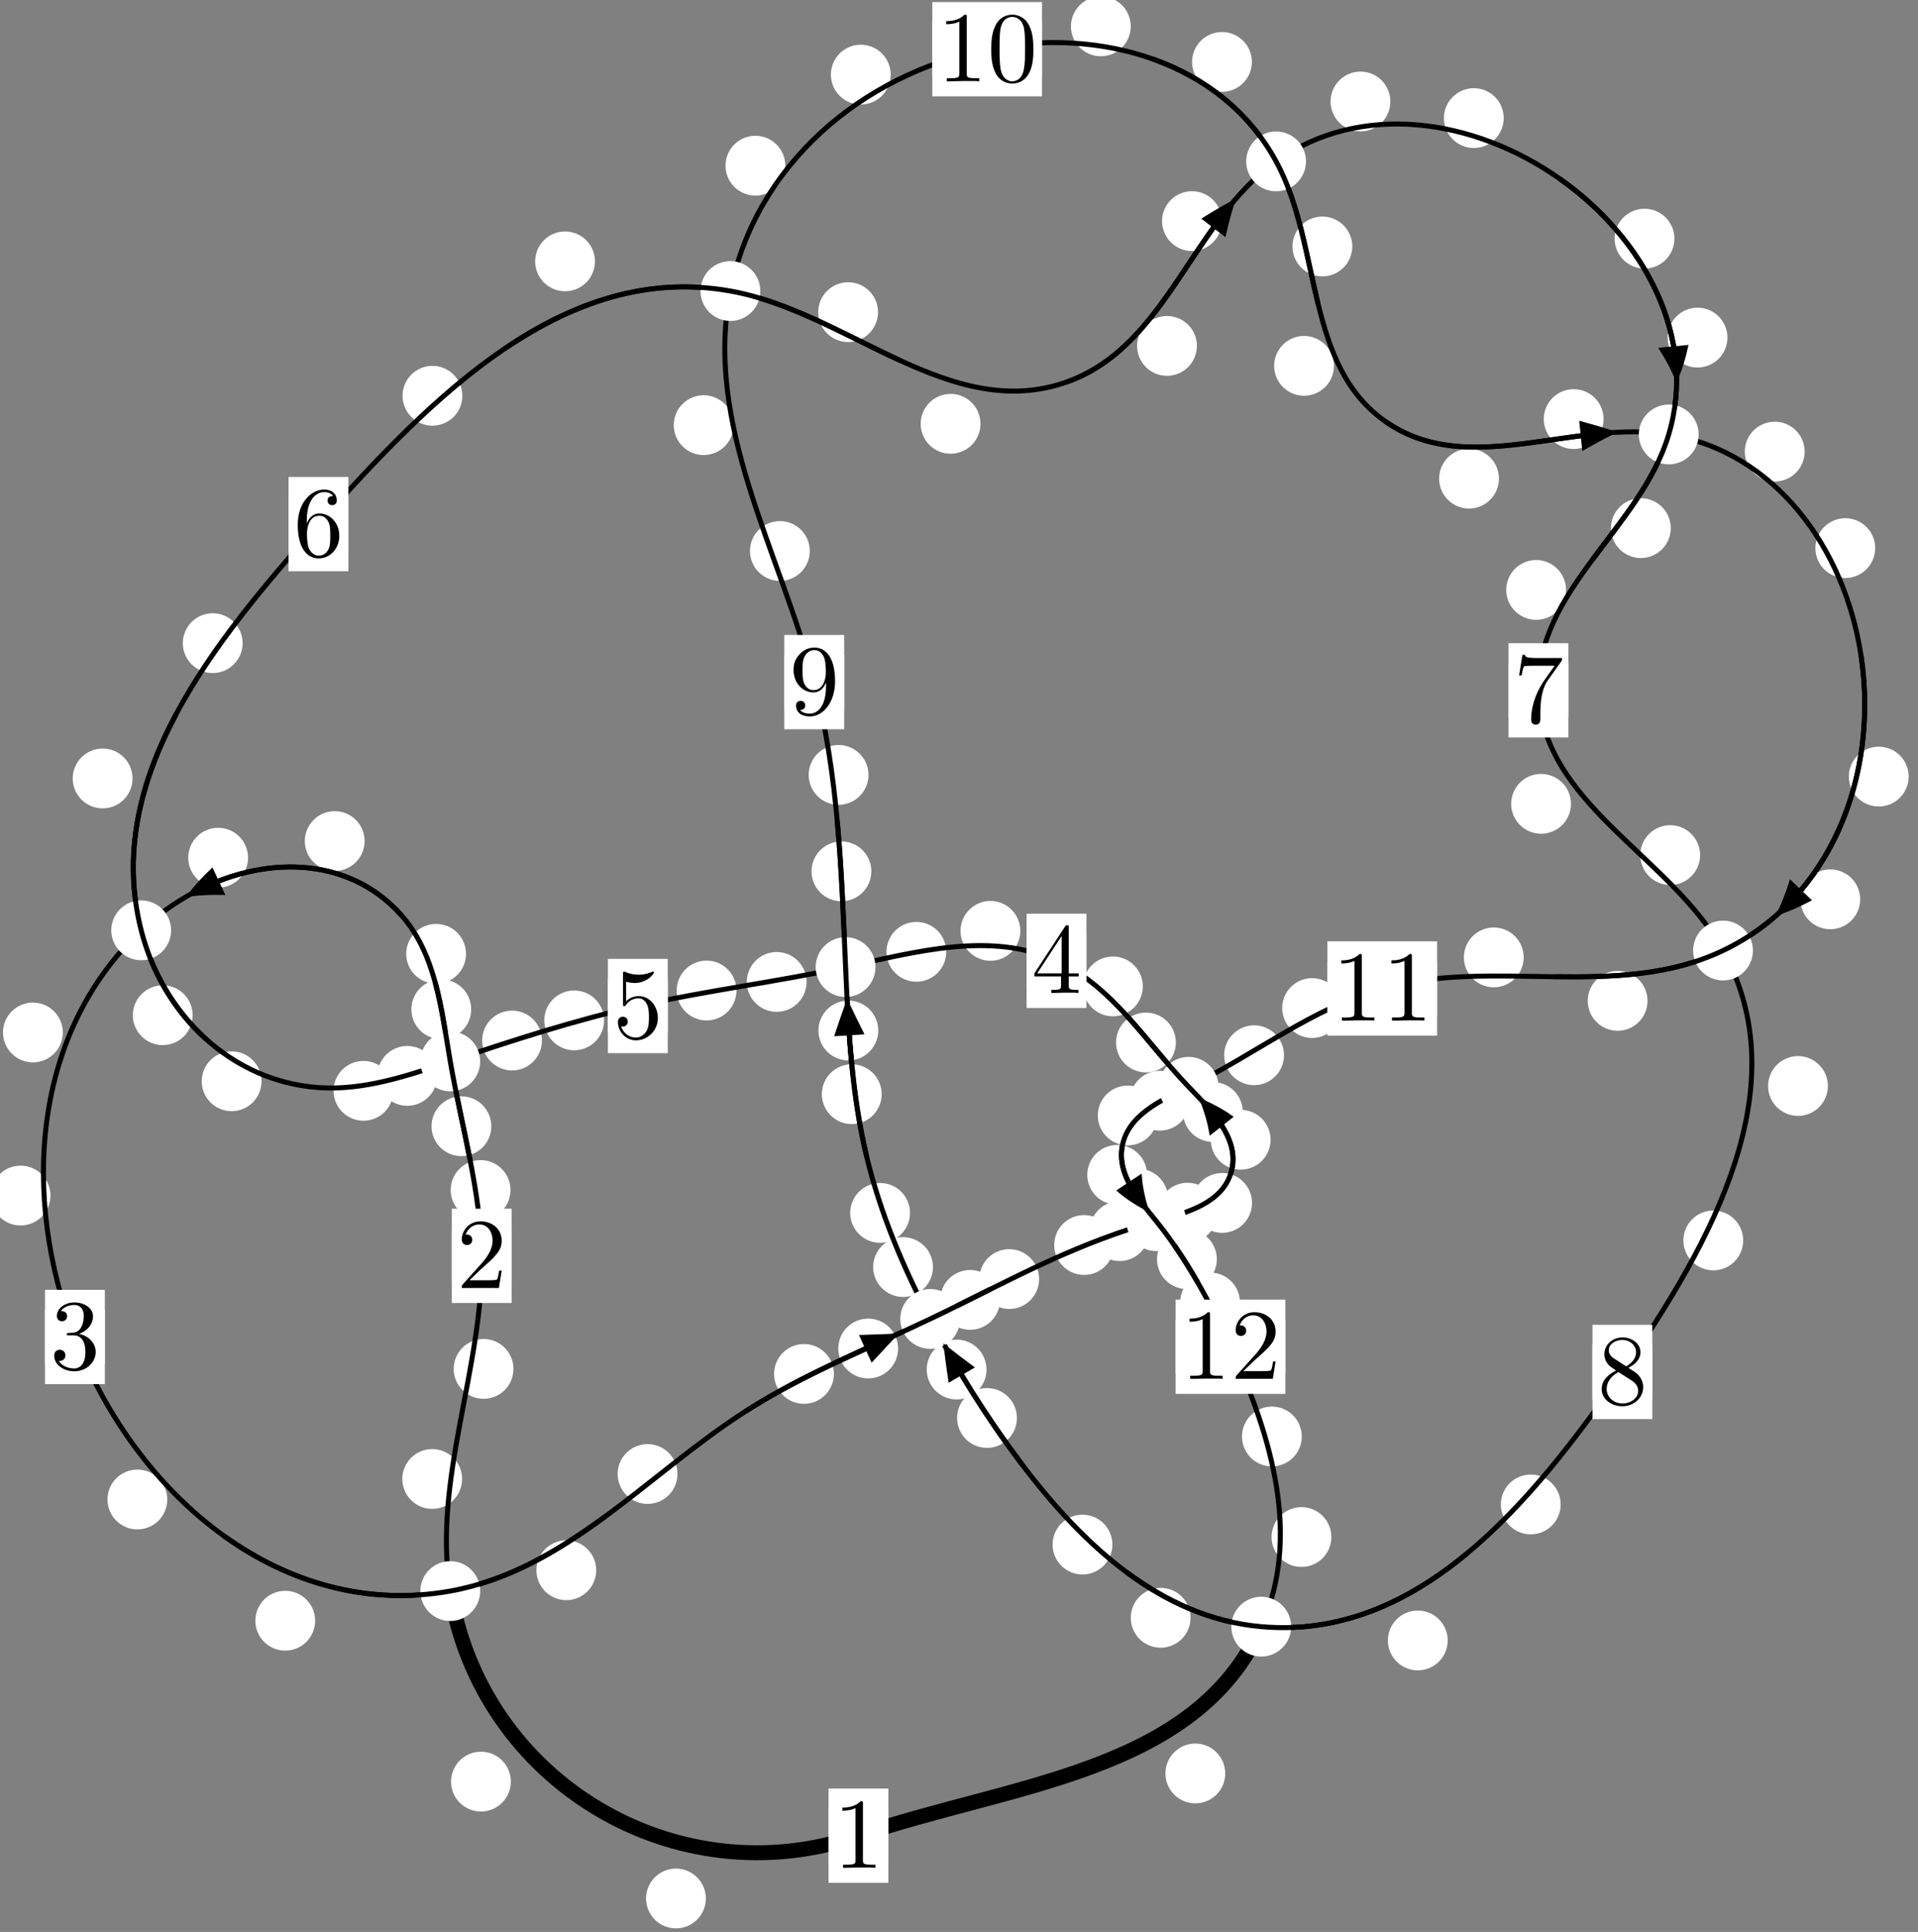<?xml version="1.0"?>
<!-- Created by MetaPost 1.999 on 2021.07.05:2357 -->
<svg version="1.1" xmlns="http://www.w3.org/2000/svg" xmlns:xlink="http://www.w3.org/1999/xlink" width="191.69" height="193.066" viewBox="0 0 191.69 193.066">
<rect x="0" y="0" width="191.69" height="193.066" fill="#808080" stroke="none"/>
<!-- Original BoundingBox: -45.933777 -33.710312 145.755814 159.355576 -->
  <defs>
    <g transform="scale(0.01,0.01)" id="GLYPHcmr10_48">
      <path style="fill-rule: evenodd;" d="M460 -320C460 -400,455 -480,420 -554C374 -650,292 -666,250 -666C190 -666,117 -640,76 -547C44 -478,39 -400,39 -320C39 -245,43 -155,84 -79C127 2,200 22,249 22C303 22,379 1,423 -94C455 -163,460 -241,460 -320M249 -0C210 -0,151 -25,133 -121C122 -181,122 -273,122 -332C122 -396,122 -462,130 -516C149 -635,224 -644,249 -644C282 -644,348 -626,367 -527C377 -471,377 -395,377 -332C377 -257,377 -189,366 -125C351 -30,294 -0,249 -0"></path>
    </g>
    <g transform="scale(0.01,0.01)" id="GLYPHcmr10_49">
      <path style="fill-rule: evenodd;" d="M294 -640C294 -664,294 -666,271 -666C209 -602,121 -602,89 -602L89 -571C109 -571,168 -571,220 -597L220 -79C220 -43,217 -31,127 -31L95 -31L95 -0L257 -0L130 -3L217 -3L257 -3L297 -3L384 -3L419 -0L419 -31L387 -31C297 -31,294 -42,294 -79"></path>
    </g>
    <g transform="scale(0.01,0.01)" id="GLYPHcmr10_50">
      <path style="fill-rule: evenodd;" d="M127 -77L233 -180C389 -318,449 -372,449 -472C449 -586,359 -666,237 -666C124 -666,50 -574,50 -485C50 -429,100 -429,103 -429C120 -429,155 -441,155 -482C155 -508,137 -534,102 -534C94 -534,92 -534,89 -533C112 -598,166 -635,224 -635C315 -635,358 -554,358 -472C358 -392,308 -313,253 -251L61 -37C50 -26,50 -24,50 -0L421 -0L449 -174L424 -174C419 -144,412 -100,402 -85C395 -77,329 -77,307 -77"></path>
    </g>
    <g transform="scale(0.01,0.01)" id="GLYPHcmr10_51">
      <path style="fill-rule: evenodd;" d="M290 -352C372 -379,430 -449,430 -528C430 -610,342 -666,246 -666C145 -666,69 -606,69 -530C69 -497,91 -478,120 -478C151 -478,171 -500,171 -529C171 -579,124 -579,109 -579C140 -628,206 -641,242 -641C283 -641,338 -619,338 -529C338 -517,336 -459,310 -415C280 -367,246 -364,221 -363C213 -362,189 -360,182 -360C174 -359,167 -358,167 -348C167 -337,174 -337,191 -337L235 -337C317 -337,354 -269,354 -171C354 -35,285 -6,241 -6C198 -6,123 -23,88 -82C123 -77,154 -99,154 -137C154 -173,127 -193,98 -193C74 -193,42 -179,42 -135C42 -44,135 22,244 22C366 22,457 -69,457 -171C457 -253,394 -331,290 -352"></path>
    </g>
    <g transform="scale(0.01,0.01)" id="GLYPHcmr10_52">
      <path style="fill-rule: evenodd;" d="M294 -165L294 -78C294 -42,292 -31,218 -31L197 -31L197 -0L332 -0L238 -3L290 -3L332 -3L374 -3L427 -3L468 -0L468 -31L447 -31C373 -31,371 -42,371 -78L371 -165L471 -165L471 -196L371 -196L371 -651C371 -671,371 -677,355 -677C346 -677,343 -677,335 -665L28 -196L28 -165M300 -196L56 -196L300 -569"></path>
    </g>
    <g transform="scale(0.01,0.01)" id="GLYPHcmr10_53">
      <path style="fill-rule: evenodd;" d="M449 -201C449 -320,367 -420,259 -420C211 -420,168 -404,132 -369L132 -564C152 -558,185 -551,217 -551C340 -551,410 -642,410 -655C410 -661,407 -666,400 -666C399 -666,397 -666,392 -663C372 -654,323 -634,256 -634C216 -634,170 -641,123 -662C115 -665,113 -665,111 -665C101 -665,101 -657,101 -641L101 -345C101 -327,101 -319,115 -319C122 -319,124 -322,128 -328C139 -344,176 -398,257 -398C309 -398,334 -352,342 -334C358 -297,360 -258,360 -208C360 -173,360 -113,336 -71C312 -32,275 -6,229 -6C156 -6,99 -59,82 -118C85 -117,88 -116,99 -116C132 -116,149 -141,149 -165C149 -189,132 -214,99 -214C85 -214,50 -207,50 -161C50 -75,119 22,231 22C347 22,449 -74,449 -201"></path>
    </g>
    <g transform="scale(0.01,0.01)" id="GLYPHcmr10_54">
      <path style="fill-rule: evenodd;" d="M132 -328L132 -352C132 -605,256 -641,307 -641C331 -641,373 -635,395 -601C380 -601,340 -601,340 -556C340 -525,364 -510,386 -510C402 -510,432 -519,432 -558C432 -618,388 -666,305 -666C177 -666,42 -537,42 -316C42 -49,158 22,251 22C362 22,457 -72,457 -204C457 -331,368 -427,257 -427C189 -427,152 -376,132 -328M251 -6C188 -6,158 -66,152 -81C134 -128,134 -208,134 -226C134 -304,166 -404,256 -404C272 -404,318 -404,349 -342C367 -305,367 -254,367 -205C367 -157,367 -107,350 -71C320 -11,274 -6,251 -6"></path>
    </g>
    <g transform="scale(0.01,0.01)" id="GLYPHcmr10_55">
      <path style="fill-rule: evenodd;" d="M476 -609C485 -621,485 -623,485 -644L242 -644C120 -644,118 -657,114 -676L89 -676L56 -470L81 -470C84 -486,93 -549,106 -561C113 -567,191 -567,204 -567L411 -567C400 -551,321 -442,299 -409C209 -274,176 -135,176 -33C176 -23,176 22,222 22C268 22,268 -23,268 -33L268 -84C268 -139,271 -194,279 -248C283 -271,297 -357,341 -419"></path>
    </g>
    <g transform="scale(0.01,0.01)" id="GLYPHcmr10_56">
      <path style="fill-rule: evenodd;" d="M163 -457C117 -487,113 -521,113 -538C113 -599,178 -641,249 -641C322 -641,386 -589,386 -517C386 -460,347 -412,287 -377M309 -362C381 -399,430 -451,430 -517C430 -609,341 -666,250 -666C150 -666,69 -592,69 -499C69 -481,71 -436,113 -389C124 -377,161 -352,186 -335C128 -306,42 -250,42 -151C42 -45,144 22,249 22C362 22,457 -61,457 -168C457 -204,446 -249,408 -291C389 -312,373 -322,309 -362M209 -320L332 -242C360 -223,407 -193,407 -132C407 -58,332 -6,250 -6C164 -6,92 -68,92 -151C92 -209,124 -273,209 -320"></path>
    </g>
    <g transform="scale(0.01,0.01)" id="GLYPHcmr10_57">
      <path style="fill-rule: evenodd;" d="M367 -318L367 -286C367 -52,263 -6,205 -6C188 -6,134 -8,107 -42C151 -42,159 -71,159 -88C159 -119,135 -134,113 -134C97 -134,67 -125,67 -86C67 -19,121 22,206 22C335 22,457 -114,457 -329C457 -598,342 -666,253 -666C198 -666,149 -648,106 -603C65 -558,42 -516,42 -441C42 -316,130 -218,242 -218C303 -218,344 -260,367 -318M243 -241C227 -241,181 -241,150 -304C132 -341,132 -391,132 -440C132 -494,132 -541,153 -578C180 -628,218 -641,253 -641C299 -641,332 -607,349 -562C361 -530,365 -467,365 -421C365 -338,331 -241,243 -241"></path>
    </g>
  </defs>
  <path d="M70.545 189.722C70.545 188.929,70.23 188.169,69.669 187.608C69.109 187.048,68.349 186.733,67.556 186.733C66.763 186.733,66.003 187.048,65.443 187.608C64.882 188.169,64.567 188.929,64.567 189.722C64.567 190.514,64.882 191.274,65.443 191.835C66.003 192.395,66.763 192.71,67.556 192.71C68.349 192.71,69.109 192.395,69.669 191.835C70.23 191.274,70.545 190.514,70.545 189.722Z" style="fill: rgb(100%,100%,100%);stroke: none;"></path>
  <path d="M88.782 183.445C88.782 182.653,88.467 181.893,87.907 181.332C87.347 180.772,86.586 180.457,85.794 180.457C85.001 180.457,84.241 180.772,83.68 181.332C83.12 181.893,82.805 182.653,82.805 183.445C82.805 184.238,83.12 184.998,83.68 185.559C84.241 186.119,85.001 186.434,85.794 186.434C86.586 186.434,87.347 186.119,87.907 185.559C88.467 184.998,88.782 184.238,88.782 183.445Z" style="fill: rgb(100%,100%,100%);stroke: none;"></path>
  <path d="M46.185 147.798C46.185 147.005,45.87 146.245,45.31 145.684C44.749 145.124,43.989 144.809,43.196 144.809C42.404 144.809,41.644 145.124,41.083 145.684C40.523 146.245,40.208 147.005,40.208 147.798C40.208 148.59,40.523 149.351,41.083 149.911C41.644 150.472,42.404 150.787,43.196 150.787C43.989 150.787,44.749 150.472,45.31 149.911C45.87 149.351,46.185 148.59,46.185 147.798Z" style="fill: rgb(100%,100%,100%);stroke: none;"></path>
  <path d="M51.055 178.042C51.055 177.249,50.74 176.489,50.179 175.929C49.619 175.368,48.858 175.053,48.066 175.053C47.273 175.053,46.513 175.368,45.952 175.929C45.392 176.489,45.077 177.249,45.077 178.042C45.077 178.835,45.392 179.595,45.952 180.155C46.513 180.716,47.273 181.031,48.066 181.031C48.858 181.031,49.619 180.716,50.179 180.155C50.74 179.595,51.055 178.835,51.055 178.042Z" style="fill: rgb(100%,100%,100%);stroke: none;"></path>
  <path d="M51.021 118.92C51.021 118.127,50.706 117.367,50.145 116.807C49.585 116.246,48.825 115.931,48.032 115.931C47.239 115.931,46.479 116.246,45.919 116.807C45.358 117.367,45.043 118.127,45.043 118.92C45.043 119.713,45.358 120.473,45.919 121.033C46.479 121.594,47.239 121.909,48.032 121.909C48.825 121.909,49.585 121.594,50.145 121.033C50.706 120.473,51.021 119.713,51.021 118.92Z" style="fill: rgb(100%,100%,100%);stroke: none;"></path>
  <path d="M51.318 136.799C51.318 136.006,51.003 135.246,50.443 134.685C49.882 134.125,49.122 133.81,48.329 133.81C47.537 133.81,46.776 134.125,46.216 134.685C45.656 135.246,45.341 136.006,45.341 136.799C45.341 137.591,45.656 138.352,46.216 138.912C46.776 139.473,47.537 139.787,48.329 139.787C49.122 139.787,49.882 139.473,50.443 138.912C51.003 138.352,51.318 137.591,51.318 136.799Z" style="fill: rgb(100%,100%,100%);stroke: none;"></path>
  <path d="M47.092 100.862C47.092 100.069,46.777 99.309,46.217 98.749C45.656 98.188,44.896 97.873,44.104 97.873C43.311 97.873,42.551 98.188,41.99 98.749C41.43 99.309,41.115 100.069,41.115 100.862C41.115 101.655,41.43 102.415,41.99 102.975C42.551 103.536,43.311 103.851,44.104 103.851C44.896 103.851,45.656 103.536,46.217 102.975C46.777 102.415,47.092 101.655,47.092 100.862Z" style="fill: rgb(100%,100%,100%);stroke: none;"></path>
  <path d="M49.104 112.548C49.104 111.755,48.789 110.995,48.229 110.435C47.668 109.874,46.908 109.559,46.116 109.559C45.323 109.559,44.563 109.874,44.002 110.435C43.442 110.995,43.127 111.755,43.127 112.548C43.127 113.341,43.442 114.101,44.002 114.661C44.563 115.222,45.323 115.537,46.116 115.537C46.908 115.537,47.668 115.222,48.229 114.661C48.789 114.101,49.104 113.341,49.104 112.548Z" style="fill: rgb(100%,100%,100%);stroke: none;"></path>
  <path d="M36.441 84.051C36.441 83.258,36.126 82.498,35.565 81.937C35.005 81.377,34.245 81.062,33.452 81.062C32.659 81.062,31.899 81.377,31.339 81.937C30.778 82.498,30.463 83.258,30.463 84.051C30.463 84.843,30.778 85.604,31.339 86.164C31.899 86.725,32.659 87.039,33.452 87.039C34.245 87.039,35.005 86.725,35.565 86.164C36.126 85.604,36.441 84.843,36.441 84.051Z" style="fill: rgb(100%,100%,100%);stroke: none;"></path>
  <path d="M46.576 95.319C46.576 94.527,46.261 93.767,45.7 93.206C45.14 92.646,44.38 92.331,43.587 92.331C42.794 92.331,42.034 92.646,41.474 93.206C40.913 93.767,40.598 94.527,40.598 95.319C40.598 96.112,40.913 96.872,41.474 97.433C42.034 97.993,42.794 98.308,43.587 98.308C44.38 98.308,45.14 97.993,45.7 97.433C46.261 96.872,46.576 96.112,46.576 95.319Z" style="fill: rgb(100%,100%,100%);stroke: none;"></path>
  <path d="M6.278 103.179C6.278 102.386,5.963 101.626,5.402 101.065C4.842 100.505,4.082 100.19,3.289 100.19C2.496 100.19,1.736 100.505,1.176 101.065C0.615 101.626,0.3 102.386,0.3 103.179C0.3 103.971,0.615 104.731,1.176 105.292C1.736 105.852,2.496 106.167,3.289 106.167C4.082 106.167,4.842 105.852,5.402 105.292C5.963 104.731,6.278 103.971,6.278 103.179Z" style="fill: rgb(100%,100%,100%);stroke: none;"></path>
  <path d="M24.791 85.712C24.791 84.92,24.476 84.159,23.916 83.599C23.355 83.038,22.595 82.724,21.803 82.724C21.01 82.724,20.25 83.038,19.689 83.599C19.129 84.159,18.814 84.92,18.814 85.712C18.814 86.505,19.129 87.265,19.689 87.826C20.25 88.386,21.01 88.701,21.803 88.701C22.595 88.701,23.355 88.386,23.916 87.826C24.476 87.265,24.791 86.505,24.791 85.712Z" style="fill: rgb(100%,100%,100%);stroke: none;"></path>
  <path d="M16.718 149.848C16.718 149.056,16.403 148.295,15.843 147.735C15.282 147.174,14.522 146.86,13.73 146.86C12.937 146.86,12.177 147.174,11.616 147.735C11.056 148.295,10.741 149.056,10.741 149.848C10.741 150.641,11.056 151.401,11.616 151.962C12.177 152.522,12.937 152.837,13.73 152.837C14.522 152.837,15.282 152.522,15.843 151.962C16.403 151.401,16.718 150.641,16.718 149.848Z" style="fill: rgb(100%,100%,100%);stroke: none;"></path>
  <path d="M5.044 119.477C5.044 118.684,4.729 117.924,4.168 117.363C3.608 116.803,2.848 116.488,2.055 116.488C1.262 116.488,0.502 116.803,-0.058 117.363C-0.619 117.924,-0.934 118.684,-0.934 119.477C-0.934 120.269,-0.619 121.03,-0.058 121.59C0.502 122.151,1.262 122.466,2.055 122.466C2.848 122.466,3.608 122.151,4.168 121.59C4.729 121.03,5.044 120.269,5.044 119.477Z" style="fill: rgb(100%,100%,100%);stroke: none;"></path>
  <path d="M59.586 156.916C59.586 156.124,59.272 155.364,58.711 154.803C58.151 154.243,57.39 153.928,56.598 153.928C55.805 153.928,55.045 154.243,54.484 154.803C53.924 155.364,53.609 156.124,53.609 156.916C53.609 157.709,53.924 158.469,54.484 159.03C55.045 159.59,55.805 159.905,56.598 159.905C57.39 159.905,58.151 159.59,58.711 159.03C59.272 158.469,59.586 157.709,59.586 156.916Z" style="fill: rgb(100%,100%,100%);stroke: none;"></path>
  <path d="M31.497 161.963C31.497 161.17,31.182 160.41,30.622 159.849C30.061 159.289,29.301 158.974,28.509 158.974C27.716 158.974,26.956 159.289,26.395 159.849C25.835 160.41,25.52 161.17,25.52 161.963C25.52 162.755,25.835 163.516,26.395 164.076C26.956 164.636,27.716 164.951,28.509 164.951C29.301 164.951,30.061 164.636,30.622 164.076C31.182 163.516,31.497 162.755,31.497 161.963Z" style="fill: rgb(100%,100%,100%);stroke: none;"></path>
  <path d="M83.34 137.3C83.34 136.508,83.025 135.748,82.465 135.187C81.904 134.627,81.144 134.312,80.351 134.312C79.559 134.312,78.798 134.627,78.238 135.187C77.678 135.748,77.363 136.508,77.363 137.3C77.363 138.093,77.678 138.853,78.238 139.414C78.798 139.974,79.559 140.289,80.351 140.289C81.144 140.289,81.904 139.974,82.465 139.414C83.025 138.853,83.34 138.093,83.34 137.3Z" style="fill: rgb(100%,100%,100%);stroke: none;"></path>
  <path d="M67.708 147.301C67.708 146.509,67.393 145.748,66.833 145.188C66.272 144.627,65.512 144.313,64.719 144.313C63.927 144.313,63.166 144.627,62.606 145.188C62.045 145.748,61.731 146.509,61.731 147.301C61.731 148.094,62.045 148.854,62.606 149.415C63.166 149.975,63.927 150.29,64.719 150.29C65.512 150.29,66.272 149.975,66.833 149.415C67.393 148.854,67.708 148.094,67.708 147.301Z" style="fill: rgb(100%,100%,100%);stroke: none;"></path>
  <path d="M99.945 129.901C99.945 129.109,99.63 128.349,99.07 127.788C98.509 127.228,97.749 126.913,96.957 126.913C96.164 126.913,95.404 127.228,94.843 127.788C94.283 128.349,93.968 129.109,93.968 129.901C93.968 130.694,94.283 131.454,94.843 132.015C95.404 132.575,96.164 132.89,96.957 132.89C97.749 132.89,98.509 132.575,99.07 132.015C99.63 131.454,99.945 130.694,99.945 129.901Z" style="fill: rgb(100%,100%,100%);stroke: none;"></path>
  <path d="M89.758 134.76C89.758 133.968,89.443 133.208,88.883 132.647C88.322 132.087,87.562 131.772,86.769 131.772C85.977 131.772,85.217 132.087,84.656 132.647C84.096 133.208,83.781 133.968,83.781 134.76C83.781 135.553,84.096 136.313,84.656 136.874C85.217 137.434,85.977 137.749,86.769 137.749C87.562 137.749,88.322 137.434,88.883 136.874C89.443 136.313,89.758 135.553,89.758 134.76Z" style="fill: rgb(100%,100%,100%);stroke: none;"></path>
  <path d="M111.337 124.418C111.337 123.625,111.022 122.865,110.462 122.304C109.901 121.744,109.141 121.429,108.348 121.429C107.555 121.429,106.795 121.744,106.235 122.304C105.674 122.865,105.359 123.625,105.359 124.418C105.359 125.21,105.674 125.97,106.235 126.531C106.795 127.091,107.555 127.406,108.348 127.406C109.141 127.406,109.901 127.091,110.462 126.531C111.022 125.97,111.337 125.21,111.337 124.418Z" style="fill: rgb(100%,100%,100%);stroke: none;"></path>
  <path d="M103.852 127.821C103.852 127.028,103.537 126.268,102.976 125.708C102.416 125.147,101.656 124.832,100.863 124.832C100.07 124.832,99.31 125.147,98.75 125.708C98.189 126.268,97.874 127.028,97.874 127.821C97.874 128.614,98.189 129.374,98.75 129.934C99.31 130.495,100.07 130.81,100.863 130.81C101.656 130.81,102.416 130.495,102.976 129.934C103.537 129.374,103.852 128.614,103.852 127.821Z" style="fill: rgb(100%,100%,100%);stroke: none;"></path>
  <path d="M121.675 121.187C121.675 120.394,121.36 119.634,120.799 119.074C120.239 118.513,119.479 118.198,118.686 118.198C117.893 118.198,117.133 118.513,116.573 119.074C116.012 119.634,115.697 120.394,115.697 121.187C115.697 121.98,116.012 122.74,116.573 123.3C117.133 123.861,117.893 124.176,118.686 124.176C119.479 124.176,120.239 123.861,120.799 123.3C121.36 122.74,121.675 121.98,121.675 121.187Z" style="fill: rgb(100%,100%,100%);stroke: none;"></path>
  <path d="M114.883 123.03C114.883 122.238,114.568 121.477,114.007 120.917C113.447 120.356,112.687 120.042,111.894 120.042C111.101 120.042,110.341 120.356,109.781 120.917C109.22 121.477,108.905 122.238,108.905 123.03C108.905 123.823,109.22 124.583,109.781 125.144C110.341 125.704,111.101 126.019,111.894 126.019C112.687 126.019,113.447 125.704,114.007 125.144C114.568 124.583,114.883 123.823,114.883 123.03Z" style="fill: rgb(100%,100%,100%);stroke: none;"></path>
  <path d="M126.985 113.899C126.985 113.107,126.67 112.346,126.11 111.786C125.549 111.225,124.789 110.911,123.996 110.911C123.204 110.911,122.444 111.225,121.883 111.786C121.323 112.346,121.008 113.107,121.008 113.899C121.008 114.692,121.323 115.452,121.883 116.013C122.444 116.573,123.204 116.888,123.996 116.888C124.789 116.888,125.549 116.573,126.11 116.013C126.67 115.452,126.985 114.692,126.985 113.899Z" style="fill: rgb(100%,100%,100%);stroke: none;"></path>
  <path d="M125.131 120.212C125.131 119.42,124.816 118.659,124.256 118.099C123.695 117.538,122.935 117.223,122.142 117.223C121.35 117.223,120.59 117.538,120.029 118.099C119.469 118.659,119.154 119.42,119.154 120.212C119.154 121.005,119.469 121.765,120.029 122.326C120.59 122.886,121.35 123.201,122.142 123.201C122.935 123.201,123.695 122.886,124.256 122.326C124.816 121.765,125.131 121.005,125.131 120.212Z" style="fill: rgb(100%,100%,100%);stroke: none;"></path>
  <path d="M117.518 104.18C117.518 103.387,117.203 102.627,116.642 102.066C116.082 101.506,115.321 101.191,114.529 101.191C113.736 101.191,112.976 101.506,112.415 102.066C111.855 102.627,111.54 103.387,111.54 104.18C111.54 104.972,111.855 105.732,112.415 106.293C112.976 106.853,113.736 107.168,114.529 107.168C115.321 107.168,116.082 106.853,116.642 106.293C117.203 105.732,117.518 104.972,117.518 104.18Z" style="fill: rgb(100%,100%,100%);stroke: none;"></path>
  <path d="M124.21 111.127C124.21 110.335,123.895 109.575,123.335 109.014C122.774 108.454,122.014 108.139,121.222 108.139C120.429 108.139,119.669 108.454,119.108 109.014C118.548 109.575,118.233 110.335,118.233 111.127C118.233 111.92,118.548 112.68,119.108 113.241C119.669 113.801,120.429 114.116,121.222 114.116C122.014 114.116,122.774 113.801,123.335 113.241C123.895 112.68,124.21 111.92,124.21 111.127Z" style="fill: rgb(100%,100%,100%);stroke: none;"></path>
  <path d="M101.975 93.024C101.975 92.231,101.66 91.471,101.099 90.911C100.539 90.35,99.779 90.035,98.986 90.035C98.193 90.035,97.433 90.35,96.873 90.911C96.312 91.471,95.997 92.231,95.997 93.024C95.997 93.817,96.312 94.577,96.873 95.137C97.433 95.698,98.193 96.013,98.986 96.013C99.779 96.013,100.539 95.698,101.099 95.137C101.66 94.577,101.975 93.817,101.975 93.024Z" style="fill: rgb(100%,100%,100%);stroke: none;"></path>
  <path d="M114.217 98.574C114.217 97.781,113.902 97.021,113.341 96.461C112.781 95.9,112.021 95.585,111.228 95.585C110.435 95.585,109.675 95.9,109.115 96.461C108.554 97.021,108.239 97.781,108.239 98.574C108.239 99.367,108.554 100.127,109.115 100.687C109.675 101.248,110.435 101.563,111.228 101.563C112.021 101.563,112.781 101.248,113.341 100.687C113.902 100.127,114.217 99.367,114.217 98.574Z" style="fill: rgb(100%,100%,100%);stroke: none;"></path>
  <path d="M80.613 98.126C80.613 97.333,80.298 96.573,79.738 96.013C79.177 95.452,78.417 95.137,77.624 95.137C76.832 95.137,76.072 95.452,75.511 96.013C74.951 96.573,74.636 97.333,74.636 98.126C74.636 98.919,74.951 99.679,75.511 100.239C76.072 100.8,76.832 101.115,77.624 101.115C78.417 101.115,79.177 100.8,79.738 100.239C80.298 99.679,80.613 98.919,80.613 98.126Z" style="fill: rgb(100%,100%,100%);stroke: none;"></path>
  <path d="M94.573 95.119C94.573 94.326,94.258 93.566,93.697 93.006C93.137 92.445,92.377 92.13,91.584 92.13C90.791 92.13,90.031 92.445,89.471 93.006C88.91 93.566,88.595 94.326,88.595 95.119C88.595 95.912,88.91 96.672,89.471 97.232C90.031 97.793,90.791 98.108,91.584 98.108C92.377 98.108,93.137 97.793,93.697 97.232C94.258 96.672,94.573 95.912,94.573 95.119Z" style="fill: rgb(100%,100%,100%);stroke: none;"></path>
  <path d="M60.374 101.969C60.374 101.176,60.059 100.416,59.499 99.855C58.938 99.295,58.178 98.98,57.385 98.98C56.593 98.98,55.833 99.295,55.272 99.855C54.712 100.416,54.397 101.176,54.397 101.969C54.397 102.761,54.712 103.521,55.272 104.082C55.833 104.642,56.593 104.957,57.385 104.957C58.178 104.957,58.938 104.642,59.499 104.082C60.059 103.521,60.374 102.761,60.374 101.969Z" style="fill: rgb(100%,100%,100%);stroke: none;"></path>
  <path d="M73.606 98.986C73.606 98.193,73.291 97.433,72.731 96.872C72.17 96.312,71.41 95.997,70.618 95.997C69.825 95.997,69.065 96.312,68.504 96.872C67.944 97.433,67.629 98.193,67.629 98.986C67.629 99.778,67.944 100.539,68.504 101.099C69.065 101.66,69.825 101.975,70.618 101.975C71.41 101.975,72.17 101.66,72.731 101.099C73.291 100.539,73.606 99.778,73.606 98.986Z" style="fill: rgb(100%,100%,100%);stroke: none;"></path>
  <path d="M43.694 107.517C43.694 106.725,43.379 105.964,42.818 105.404C42.258 104.843,41.498 104.528,40.705 104.528C39.912 104.528,39.152 104.843,38.592 105.404C38.031 105.964,37.716 106.725,37.716 107.517C37.716 108.31,38.031 109.07,38.592 109.631C39.152 110.191,39.912 110.506,40.705 110.506C41.498 110.506,42.258 110.191,42.818 109.631C43.379 109.07,43.694 108.31,43.694 107.517Z" style="fill: rgb(100%,100%,100%);stroke: none;"></path>
  <path d="M54.166 103.984C54.166 103.192,53.851 102.431,53.291 101.871C52.73 101.31,51.97 100.996,51.177 100.996C50.385 100.996,49.625 101.31,49.064 101.871C48.504 102.431,48.189 103.192,48.189 103.984C48.189 104.777,48.504 105.537,49.064 106.098C49.625 106.658,50.385 106.973,51.177 106.973C51.97 106.973,52.73 106.658,53.291 106.098C53.851 105.537,54.166 104.777,54.166 103.984Z" style="fill: rgb(100%,100%,100%);stroke: none;"></path>
  <path d="M26.139 108.055C26.139 107.262,25.824 106.502,25.263 105.942C24.703 105.381,23.943 105.066,23.15 105.066C22.357 105.066,21.597 105.381,21.037 105.942C20.476 106.502,20.161 107.262,20.161 108.055C20.161 108.848,20.476 109.608,21.037 110.168C21.597 110.729,22.357 111.044,23.15 111.044C23.943 111.044,24.703 110.729,25.263 110.168C25.824 109.608,26.139 108.848,26.139 108.055Z" style="fill: rgb(100%,100%,100%);stroke: none;"></path>
  <path d="M39.312 109.011C39.312 108.218,38.997 107.458,38.437 106.897C37.876 106.337,37.116 106.022,36.324 106.022C35.531 106.022,34.771 106.337,34.21 106.897C33.65 107.458,33.335 108.218,33.335 109.011C33.335 109.803,33.65 110.563,34.21 111.124C34.771 111.684,35.531 111.999,36.324 111.999C37.116 111.999,37.876 111.684,38.437 111.124C38.997 110.563,39.312 109.803,39.312 109.011Z" style="fill: rgb(100%,100%,100%);stroke: none;"></path>
  <path d="M13.246 77.793C13.246 77.001,12.931 76.241,12.37 75.68C11.81 75.12,11.05 74.805,10.257 74.805C9.464 74.805,8.704 75.12,8.144 75.68C7.583 76.241,7.268 77.001,7.268 77.793C7.268 78.586,7.583 79.346,8.144 79.907C8.704 80.467,9.464 80.782,10.257 80.782C11.05 80.782,11.81 80.467,12.37 79.907C12.931 79.346,13.246 78.586,13.246 77.793Z" style="fill: rgb(100%,100%,100%);stroke: none;"></path>
  <path d="M19.254 101.453C19.254 100.66,18.939 99.9,18.378 99.339C17.818 98.779,17.058 98.464,16.265 98.464C15.472 98.464,14.712 98.779,14.152 99.339C13.591 99.9,13.276 100.66,13.276 101.453C13.276 102.245,13.591 103.006,14.152 103.566C14.712 104.126,15.472 104.441,16.265 104.441C17.058 104.441,17.818 104.126,18.378 103.566C18.939 103.006,19.254 102.245,19.254 101.453Z" style="fill: rgb(100%,100%,100%);stroke: none;"></path>
  <path d="M46.208 39.551C46.208 38.758,45.893 37.998,45.333 37.437C44.772 36.877,44.012 36.562,43.219 36.562C42.427 36.562,41.667 36.877,41.106 37.437C40.546 37.998,40.231 38.758,40.231 39.551C40.231 40.343,40.546 41.103,41.106 41.664C41.667 42.224,42.427 42.539,43.219 42.539C44.012 42.539,44.772 42.224,45.333 41.664C45.893 41.103,46.208 40.343,46.208 39.551Z" style="fill: rgb(100%,100%,100%);stroke: none;"></path>
  <path d="M24.249 64.274C24.249 63.481,23.934 62.721,23.374 62.16C22.813 61.6,22.053 61.285,21.26 61.285C20.468 61.285,19.708 61.6,19.147 62.16C18.587 62.721,18.272 63.481,18.272 64.274C18.272 65.066,18.587 65.827,19.147 66.387C19.708 66.947,20.468 67.262,21.26 67.262C22.053 67.262,22.813 66.947,23.374 66.387C23.934 65.827,24.249 65.066,24.249 64.274Z" style="fill: rgb(100%,100%,100%);stroke: none;"></path>
  <path d="M87.754 31.195C87.754 30.402,87.439 29.642,86.878 29.081C86.318 28.521,85.558 28.206,84.765 28.206C83.972 28.206,83.212 28.521,82.652 29.081C82.091 29.642,81.776 30.402,81.776 31.195C81.776 31.987,82.091 32.747,82.652 33.308C83.212 33.868,83.972 34.183,84.765 34.183C85.558 34.183,86.318 33.868,86.878 33.308C87.439 32.747,87.754 31.987,87.754 31.195Z" style="fill: rgb(100%,100%,100%);stroke: none;"></path>
  <path d="M59.462 26.119C59.462 25.327,59.147 24.567,58.587 24.006C58.026 23.446,57.266 23.131,56.473 23.131C55.681 23.131,54.921 23.446,54.36 24.006C53.8 24.567,53.485 25.327,53.485 26.119C53.485 26.912,53.8 27.672,54.36 28.233C54.921 28.793,55.681 29.108,56.473 29.108C57.266 29.108,58.026 28.793,58.587 28.233C59.147 27.672,59.462 26.912,59.462 26.119Z" style="fill: rgb(100%,100%,100%);stroke: none;"></path>
  <path d="M119.621 34.568C119.621 33.775,119.306 33.015,118.745 32.455C118.185 31.894,117.425 31.579,116.632 31.579C115.839 31.579,115.079 31.894,114.519 32.455C113.958 33.015,113.643 33.775,113.643 34.568C113.643 35.361,113.958 36.121,114.519 36.681C115.079 37.242,115.839 37.557,116.632 37.557C117.425 37.557,118.185 37.242,118.745 36.681C119.306 36.121,119.621 35.361,119.621 34.568Z" style="fill: rgb(100%,100%,100%);stroke: none;"></path>
  <path d="M97.992 42.352C97.992 41.56,97.677 40.799,97.117 40.239C96.556 39.678,95.796 39.363,95.003 39.363C94.211 39.363,93.45 39.678,92.89 40.239C92.329 40.799,92.014 41.56,92.014 42.352C92.014 43.145,92.329 43.905,92.89 44.466C93.45 45.026,94.211 45.341,95.003 45.341C95.796 45.341,96.556 45.026,97.117 44.466C97.677 43.905,97.992 43.145,97.992 42.352Z" style="fill: rgb(100%,100%,100%);stroke: none;"></path>
  <path d="M138.958 10.144C138.958 9.351,138.643 8.591,138.082 8.031C137.522 7.47,136.762 7.155,135.969 7.155C135.176 7.155,134.416 7.47,133.856 8.031C133.295 8.591,132.98 9.351,132.98 10.144C132.98 10.937,133.295 11.697,133.856 12.257C134.416 12.818,135.176 13.133,135.969 13.133C136.762 13.133,137.522 12.818,138.082 12.257C138.643 11.697,138.958 10.937,138.958 10.144Z" style="fill: rgb(100%,100%,100%);stroke: none;"></path>
  <path d="M122.116 22.097C122.116 21.304,121.801 20.544,121.241 19.984C120.68 19.423,119.92 19.108,119.128 19.108C118.335 19.108,117.575 19.423,117.014 19.984C116.454 20.544,116.139 21.304,116.139 22.097C116.139 22.89,116.454 23.65,117.014 24.21C117.575 24.771,118.335 25.086,119.128 25.086C119.92 25.086,120.68 24.771,121.241 24.21C121.801 23.65,122.116 22.89,122.116 22.097Z" style="fill: rgb(100%,100%,100%);stroke: none;"></path>
  <path d="M167.346 23.849C167.346 23.056,167.031 22.296,166.471 21.736C165.91 21.175,165.15 20.86,164.357 20.86C163.565 20.86,162.805 21.175,162.244 21.736C161.684 22.296,161.369 23.056,161.369 23.849C161.369 24.642,161.684 25.402,162.244 25.962C162.805 26.523,163.565 26.838,164.357 26.838C165.15 26.838,165.91 26.523,166.471 25.962C167.031 25.402,167.346 24.642,167.346 23.849Z" style="fill: rgb(100%,100%,100%);stroke: none;"></path>
  <path d="M150.287 11.802C150.287 11.009,149.972 10.249,149.411 9.689C148.851 9.128,148.091 8.813,147.298 8.813C146.505 8.813,145.745 9.128,145.185 9.689C144.624 10.249,144.309 11.009,144.309 11.802C144.309 12.595,144.624 13.355,145.185 13.915C145.745 14.476,146.505 14.791,147.298 14.791C148.091 14.791,148.851 14.476,149.411 13.915C149.972 13.355,150.287 12.595,150.287 11.802Z" style="fill: rgb(100%,100%,100%);stroke: none;"></path>
  <path d="M166.981 52.778C166.981 51.985,166.666 51.225,166.105 50.665C165.545 50.104,164.785 49.789,163.992 49.789C163.199 49.789,162.439 50.104,161.879 50.665C161.318 51.225,161.003 51.985,161.003 52.778C161.003 53.571,161.318 54.331,161.879 54.891C162.439 55.452,163.199 55.767,163.992 55.767C164.785 55.767,165.545 55.452,166.105 54.891C166.666 54.331,166.981 53.571,166.981 52.778Z" style="fill: rgb(100%,100%,100%);stroke: none;"></path>
  <path d="M172.645 33.738C172.645 32.946,172.33 32.185,171.769 31.625C171.209 31.065,170.449 30.75,169.656 30.75C168.863 30.75,168.103 31.065,167.543 31.625C166.982 32.185,166.667 32.946,166.667 33.738C166.667 34.531,166.982 35.291,167.543 35.852C168.103 36.412,168.863 36.727,169.656 36.727C170.449 36.727,171.209 36.412,171.769 35.852C172.33 35.291,172.645 34.531,172.645 33.738Z" style="fill: rgb(100%,100%,100%);stroke: none;"></path>
  <path d="M157.007 80.33C157.007 79.537,156.692 78.777,156.132 78.216C155.571 77.656,154.811 77.341,154.018 77.341C153.226 77.341,152.465 77.656,151.905 78.216C151.344 78.777,151.03 79.537,151.03 80.33C151.03 81.122,151.344 81.882,151.905 82.443C152.465 83.003,153.226 83.318,154.018 83.318C154.811 83.318,155.571 83.003,156.132 82.443C156.692 81.882,157.007 81.122,157.007 80.33Z" style="fill: rgb(100%,100%,100%);stroke: none;"></path>
  <path d="M156.514 58.953C156.514 58.16,156.199 57.4,155.639 56.839C155.078 56.279,154.318 55.964,153.525 55.964C152.733 55.964,151.973 56.279,151.412 56.839C150.852 57.4,150.537 58.16,150.537 58.953C150.537 59.745,150.852 60.506,151.412 61.066C151.973 61.627,152.733 61.941,153.525 61.941C154.318 61.941,155.078 61.627,155.639 61.066C156.199 60.506,156.514 59.745,156.514 58.953Z" style="fill: rgb(100%,100%,100%);stroke: none;"></path>
  <path d="M182.685 108.526C182.685 107.733,182.37 106.973,181.809 106.413C181.249 105.852,180.489 105.537,179.696 105.537C178.903 105.537,178.143 105.852,177.583 106.413C177.022 106.973,176.707 107.733,176.707 108.526C176.707 109.319,177.022 110.079,177.583 110.639C178.143 111.2,178.903 111.515,179.696 111.515C180.489 111.515,181.249 111.2,181.809 110.639C182.37 110.079,182.685 109.319,182.685 108.526Z" style="fill: rgb(100%,100%,100%);stroke: none;"></path>
  <path d="M169.913 85.453C169.913 84.66,169.598 83.9,169.037 83.339C168.477 82.779,167.717 82.464,166.924 82.464C166.131 82.464,165.371 82.779,164.811 83.339C164.25 83.9,163.935 84.66,163.935 85.453C163.935 86.245,164.25 87.005,164.811 87.566C165.371 88.126,166.131 88.441,166.924 88.441C167.717 88.441,168.477 88.126,169.037 87.566C169.598 87.005,169.913 86.245,169.913 85.453Z" style="fill: rgb(100%,100%,100%);stroke: none;"></path>
  <path d="M155.976 150.344C155.976 149.552,155.661 148.791,155.101 148.231C154.54 147.67,153.78 147.356,152.987 147.356C152.195 147.356,151.435 147.67,150.874 148.231C150.314 148.791,149.999 149.552,149.999 150.344C149.999 151.137,150.314 151.897,150.874 152.458C151.435 153.018,152.195 153.333,152.987 153.333C153.78 153.333,154.54 153.018,155.101 152.458C155.661 151.897,155.976 151.137,155.976 150.344Z" style="fill: rgb(100%,100%,100%);stroke: none;"></path>
  <path d="M174.22 123.961C174.22 123.168,173.905 122.408,173.345 121.847C172.785 121.287,172.024 120.972,171.232 120.972C170.439 120.972,169.679 121.287,169.118 121.847C168.558 122.408,168.243 123.168,168.243 123.961C168.243 124.753,168.558 125.513,169.118 126.074C169.679 126.634,170.439 126.949,171.232 126.949C172.024 126.949,172.785 126.634,173.345 126.074C173.905 125.513,174.22 124.753,174.22 123.961Z" style="fill: rgb(100%,100%,100%);stroke: none;"></path>
  <path d="M118.987 161.67C118.987 160.878,118.672 160.117,118.111 159.557C117.551 158.997,116.791 158.682,115.998 158.682C115.205 158.682,114.445 158.997,113.885 159.557C113.324 160.117,113.009 160.878,113.009 161.67C113.009 162.463,113.324 163.223,113.885 163.784C114.445 164.344,115.205 164.659,115.998 164.659C116.791 164.659,117.551 164.344,118.111 163.784C118.672 163.223,118.987 162.463,118.987 161.67Z" style="fill: rgb(100%,100%,100%);stroke: none;"></path>
  <path d="M144.687 163.934C144.687 163.142,144.372 162.381,143.811 161.821C143.251 161.26,142.491 160.946,141.698 160.946C140.905 160.946,140.145 161.26,139.585 161.821C139.024 162.381,138.709 163.142,138.709 163.934C138.709 164.727,139.024 165.487,139.585 166.048C140.145 166.608,140.905 166.923,141.698 166.923C142.491 166.923,143.251 166.608,143.811 166.048C144.372 165.487,144.687 164.727,144.687 163.934Z" style="fill: rgb(100%,100%,100%);stroke: none;"></path>
  <path d="M101.633 141.702C101.633 140.909,101.318 140.149,100.757 139.588C100.197 139.028,99.437 138.713,98.644 138.713C97.851 138.713,97.091 139.028,96.531 139.588C95.97 140.149,95.655 140.909,95.655 141.702C95.655 142.494,95.97 143.255,96.531 143.815C97.091 144.376,97.851 144.69,98.644 144.69C99.437 144.69,100.197 144.376,100.757 143.815C101.318 143.255,101.633 142.494,101.633 141.702Z" style="fill: rgb(100%,100%,100%);stroke: none;"></path>
  <path d="M111.175 154.356C111.175 153.563,110.86 152.803,110.3 152.242C109.739 151.682,108.979 151.367,108.187 151.367C107.394 151.367,106.634 151.682,106.073 152.242C105.513 152.803,105.198 153.563,105.198 154.356C105.198 155.148,105.513 155.909,106.073 156.469C106.634 157.03,107.394 157.345,108.187 157.345C108.979 157.345,109.739 157.03,110.3 156.469C110.86 155.909,111.175 155.148,111.175 154.356Z" style="fill: rgb(100%,100%,100%);stroke: none;"></path>
  <path d="M93.244 126.62C93.244 125.828,92.929 125.068,92.368 124.507C91.808 123.947,91.048 123.632,90.255 123.632C89.462 123.632,88.702 123.947,88.142 124.507C87.581 125.068,87.266 125.828,87.266 126.62C87.266 127.413,87.581 128.173,88.142 128.734C88.702 129.294,89.462 129.609,90.255 129.609C91.048 129.609,91.808 129.294,92.368 128.734C92.929 128.173,93.244 127.413,93.244 126.62Z" style="fill: rgb(100%,100%,100%);stroke: none;"></path>
  <path d="M98.596 136.861C98.596 136.068,98.281 135.308,97.721 134.747C97.161 134.187,96.4 133.872,95.608 133.872C94.815 133.872,94.055 134.187,93.494 134.747C92.934 135.308,92.619 136.068,92.619 136.861C92.619 137.654,92.934 138.414,93.494 138.974C94.055 139.535,94.815 139.85,95.608 139.85C96.4 139.85,97.161 139.535,97.721 138.974C98.281 138.414,98.596 137.654,98.596 136.861Z" style="fill: rgb(100%,100%,100%);stroke: none;"></path>
  <path d="M88.116 109.343C88.116 108.551,87.801 107.791,87.24 107.23C86.68 106.67,85.92 106.355,85.127 106.355C84.334 106.355,83.574 106.67,83.014 107.23C82.453 107.791,82.138 108.551,82.138 109.343C82.138 110.136,82.453 110.896,83.014 111.457C83.574 112.017,84.334 112.332,85.127 112.332C85.92 112.332,86.68 112.017,87.24 111.457C87.801 110.896,88.116 110.136,88.116 109.343Z" style="fill: rgb(100%,100%,100%);stroke: none;"></path>
  <path d="M90.95 121.21C90.95 120.417,90.635 119.657,90.074 119.097C89.514 118.536,88.754 118.221,87.961 118.221C87.168 118.221,86.408 118.536,85.848 119.097C85.287 119.657,84.972 120.417,84.972 121.21C84.972 122.003,85.287 122.763,85.848 123.323C86.408 123.884,87.168 124.199,87.961 124.199C88.754 124.199,89.514 123.884,90.074 123.323C90.635 122.763,90.95 122.003,90.95 121.21Z" style="fill: rgb(100%,100%,100%);stroke: none;"></path>
  <path d="M87.083 87.076C87.083 86.283,86.768 85.523,86.207 84.963C85.647 84.402,84.887 84.087,84.094 84.087C83.301 84.087,82.541 84.402,81.98 84.963C81.42 85.523,81.105 86.283,81.105 87.076C81.105 87.869,81.42 88.629,81.98 89.189C82.541 89.75,83.301 90.065,84.094 90.065C84.887 90.065,85.647 89.75,86.207 89.189C86.768 88.629,87.083 87.869,87.083 87.076Z" style="fill: rgb(100%,100%,100%);stroke: none;"></path>
  <path d="M87.774 102.981C87.774 102.188,87.459 101.428,86.899 100.868C86.338 100.307,85.578 99.992,84.785 99.992C83.993 99.992,83.232 100.307,82.672 100.868C82.111 101.428,81.797 102.188,81.797 102.981C81.797 103.774,82.111 104.534,82.672 105.094C83.232 105.655,83.993 105.97,84.785 105.97C85.578 105.97,86.338 105.655,86.899 105.094C87.459 104.534,87.774 103.774,87.774 102.981Z" style="fill: rgb(100%,100%,100%);stroke: none;"></path>
  <path d="M80.932 55.063C80.932 54.27,80.617 53.51,80.056 52.949C79.496 52.389,78.736 52.074,77.943 52.074C77.15 52.074,76.39 52.389,75.83 52.949C75.269 53.51,74.954 54.27,74.954 55.063C74.954 55.855,75.269 56.616,75.83 57.176C76.39 57.736,77.15 58.051,77.943 58.051C78.736 58.051,79.496 57.736,80.056 57.176C80.617 56.616,80.932 55.855,80.932 55.063Z" style="fill: rgb(100%,100%,100%);stroke: none;"></path>
  <path d="M86.798 77.438C86.798 76.645,86.483 75.885,85.923 75.324C85.362 74.764,84.602 74.449,83.809 74.449C83.017 74.449,82.257 74.764,81.696 75.324C81.136 75.885,80.821 76.645,80.821 77.438C80.821 78.23,81.136 78.991,81.696 79.551C82.257 80.112,83.017 80.426,83.809 80.426C84.602 80.426,85.362 80.112,85.923 79.551C86.483 78.991,86.798 78.23,86.798 77.438Z" style="fill: rgb(100%,100%,100%);stroke: none;"></path>
  <path d="M78.487 16.558C78.487 15.765,78.172 15.005,77.611 14.444C77.051 13.884,76.291 13.569,75.498 13.569C74.705 13.569,73.945 13.884,73.385 14.444C72.824 15.005,72.509 15.765,72.509 16.558C72.509 17.35,72.824 18.111,73.385 18.671C73.945 19.232,74.705 19.547,75.498 19.547C76.291 19.547,77.051 19.232,77.611 18.671C78.172 18.111,78.487 17.35,78.487 16.558Z" style="fill: rgb(100%,100%,100%);stroke: none;"></path>
  <path d="M73.313 42.487C73.313 41.694,72.998 40.934,72.438 40.373C71.878 39.813,71.117 39.498,70.325 39.498C69.532 39.498,68.772 39.813,68.211 40.373C67.651 40.934,67.336 41.694,67.336 42.487C67.336 43.279,67.651 44.04,68.211 44.6C68.772 45.161,69.532 45.475,70.325 45.475C71.117 45.475,71.878 45.161,72.438 44.6C72.998 44.04,73.313 43.279,73.313 42.487Z" style="fill: rgb(100%,100%,100%);stroke: none;"></path>
  <path d="M113.01 2.633C113.01 1.84,112.695 1.08,112.135 0.52C111.574 -0.041,110.814 -0.356,110.021 -0.356C109.229 -0.356,108.468 -0.041,107.908 0.52C107.347 1.08,107.033 1.84,107.033 2.633C107.033 3.426,107.347 4.186,107.908 4.746C108.468 5.307,109.229 5.622,110.021 5.622C110.814 5.622,111.574 5.307,112.135 4.746C112.695 4.186,113.01 3.426,113.01 2.633Z" style="fill: rgb(100%,100%,100%);stroke: none;"></path>
  <path d="M89.018 7.458C89.018 6.666,88.703 5.905,88.142 5.345C87.582 4.784,86.822 4.469,86.029 4.469C85.236 4.469,84.476 4.784,83.916 5.345C83.355 5.905,83.04 6.666,83.04 7.458C83.04 8.251,83.355 9.011,83.916 9.572C84.476 10.132,85.236 10.447,86.029 10.447C86.822 10.447,87.582 10.132,88.142 9.572C88.703 9.011,89.018 8.251,89.018 7.458Z" style="fill: rgb(100%,100%,100%);stroke: none;"></path>
  <path d="M135.15 24.63C135.15 23.838,134.835 23.078,134.274 22.517C133.714 21.957,132.954 21.642,132.161 21.642C131.368 21.642,130.608 21.957,130.048 22.517C129.487 23.078,129.172 23.838,129.172 24.63C129.172 25.423,129.487 26.183,130.048 26.744C130.608 27.304,131.368 27.619,132.161 27.619C132.954 27.619,133.714 27.304,134.274 26.744C134.835 26.183,135.15 25.423,135.15 24.63Z" style="fill: rgb(100%,100%,100%);stroke: none;"></path>
  <path d="M125.117 6.188C125.117 5.396,124.802 4.635,124.241 4.075C123.681 3.514,122.92 3.2,122.128 3.2C121.335 3.2,120.575 3.514,120.014 4.075C119.454 4.635,119.139 5.396,119.139 6.188C119.139 6.981,119.454 7.741,120.014 8.302C120.575 8.862,121.335 9.177,122.128 9.177C122.92 9.177,123.681 8.862,124.241 8.302C124.802 7.741,125.117 6.981,125.117 6.188Z" style="fill: rgb(100%,100%,100%);stroke: none;"></path>
  <path d="M149.807 47.833C149.807 47.04,149.492 46.28,148.932 45.719C148.371 45.159,147.611 44.844,146.819 44.844C146.026 44.844,145.266 45.159,144.705 45.719C144.145 46.28,143.83 47.04,143.83 47.833C143.83 48.625,144.145 49.385,144.705 49.946C145.266 50.506,146.026 50.821,146.819 50.821C147.611 50.821,148.371 50.506,148.932 49.946C149.492 49.385,149.807 48.625,149.807 47.833Z" style="fill: rgb(100%,100%,100%);stroke: none;"></path>
  <path d="M133.319 36.562C133.319 35.769,133.004 35.009,132.443 34.448C131.883 33.888,131.123 33.573,130.33 33.573C129.537 33.573,128.777 33.888,128.217 34.448C127.656 35.009,127.341 35.769,127.341 36.562C127.341 37.354,127.656 38.114,128.217 38.675C128.777 39.235,129.537 39.55,130.33 39.55C131.123 39.55,131.883 39.235,132.443 38.675C133.004 38.114,133.319 37.354,133.319 36.562Z" style="fill: rgb(100%,100%,100%);stroke: none;"></path>
  <path d="M180.361 45.13C180.361 44.337,180.046 43.577,179.485 43.017C178.925 42.456,178.165 42.141,177.372 42.141C176.579 42.141,175.819 42.456,175.259 43.017C174.698 43.577,174.383 44.337,174.383 45.13C174.383 45.923,174.698 46.683,175.259 47.243C175.819 47.804,176.579 48.119,177.372 48.119C178.165 48.119,178.925 47.804,179.485 47.243C180.046 46.683,180.361 45.923,180.361 45.13Z" style="fill: rgb(100%,100%,100%);stroke: none;"></path>
  <path d="M160.267 41.88C160.267 41.087,159.952 40.327,159.391 39.767C158.831 39.206,158.071 38.891,157.278 38.891C156.485 38.891,155.725 39.206,155.165 39.767C154.604 40.327,154.289 41.087,154.289 41.88C154.289 42.673,154.604 43.433,155.165 43.993C155.725 44.554,156.485 44.869,157.278 44.869C158.071 44.869,158.831 44.554,159.391 43.993C159.952 43.433,160.267 42.673,160.267 41.88Z" style="fill: rgb(100%,100%,100%);stroke: none;"></path>
  <path d="M190.756 77.607C190.756 76.814,190.441 76.054,189.88 75.493C189.32 74.933,188.56 74.618,187.767 74.618C186.974 74.618,186.214 74.933,185.654 75.493C185.093 76.054,184.778 76.814,184.778 77.607C184.778 78.399,185.093 79.16,185.654 79.72C186.214 80.281,186.974 80.595,187.767 80.595C188.56 80.595,189.32 80.281,189.88 79.72C190.441 79.16,190.756 78.399,190.756 77.607Z" style="fill: rgb(100%,100%,100%);stroke: none;"></path>
  <path d="M187.412 54.775C187.412 53.982,187.097 53.222,186.536 52.662C185.976 52.101,185.215 51.786,184.423 51.786C183.63 51.786,182.87 52.101,182.309 52.662C181.749 53.222,181.434 53.982,181.434 54.775C181.434 55.568,181.749 56.328,182.309 56.888C182.87 57.449,183.63 57.764,184.423 57.764C185.215 57.764,185.976 57.449,186.536 56.888C187.097 56.328,187.412 55.568,187.412 54.775Z" style="fill: rgb(100%,100%,100%);stroke: none;"></path>
  <path d="M164.66 100.019C164.66 99.226,164.345 98.466,163.784 97.906C163.224 97.345,162.464 97.03,161.671 97.03C160.878 97.03,160.118 97.345,159.558 97.906C158.997 98.466,158.682 99.226,158.682 100.019C158.682 100.812,158.997 101.572,159.558 102.132C160.118 102.693,160.878 103.008,161.671 103.008C162.464 103.008,163.224 102.693,163.784 102.132C164.345 101.572,164.66 100.812,164.66 100.019Z" style="fill: rgb(100%,100%,100%);stroke: none;"></path>
  <path d="M185.913 89.871C185.913 89.079,185.598 88.319,185.038 87.758C184.477 87.198,183.717 86.883,182.925 86.883C182.132 86.883,181.372 87.198,180.811 87.758C180.251 88.319,179.936 89.079,179.936 89.871C179.936 90.664,180.251 91.424,180.811 91.985C181.372 92.545,182.132 92.86,182.925 92.86C183.717 92.86,184.477 92.545,185.038 91.985C185.598 91.424,185.913 90.664,185.913 89.871Z" style="fill: rgb(100%,100%,100%);stroke: none;"></path>
  <path d="M134.125 100.738C134.125 99.945,133.81 99.185,133.25 98.624C132.689 98.064,131.929 97.749,131.137 97.749C130.344 97.749,129.584 98.064,129.023 98.624C128.463 99.185,128.148 99.945,128.148 100.738C128.148 101.53,128.463 102.29,129.023 102.851C129.584 103.411,130.344 103.726,131.137 103.726C131.929 103.726,132.689 103.411,133.25 102.851C133.81 102.29,134.125 101.53,134.125 100.738Z" style="fill: rgb(100%,100%,100%);stroke: none;"></path>
  <path d="M152.282 95.674C152.282 94.882,151.967 94.121,151.406 93.561C150.846 93,150.086 92.685,149.293 92.685C148.5 92.685,147.74 93,147.18 93.561C146.619 94.121,146.304 94.882,146.304 95.674C146.304 96.467,146.619 97.227,147.18 97.788C147.74 98.348,148.5 98.663,149.293 98.663C150.086 98.663,150.846 98.348,151.406 97.788C151.967 97.227,152.282 96.467,152.282 95.674Z" style="fill: rgb(100%,100%,100%);stroke: none;"></path>
  <path d="M118.905 109.998C118.905 109.206,118.59 108.446,118.029 107.885C117.469 107.325,116.709 107.01,115.916 107.01C115.123 107.01,114.363 107.325,113.803 107.885C113.242 108.446,112.927 109.206,112.927 109.998C112.927 110.791,113.242 111.551,113.803 112.112C114.363 112.672,115.123 112.987,115.916 112.987C116.709 112.987,117.469 112.672,118.029 112.112C118.59 111.551,118.905 110.791,118.905 109.998Z" style="fill: rgb(100%,100%,100%);stroke: none;"></path>
  <path d="M128.325 105.453C128.325 104.66,128.01 103.9,127.449 103.34C126.889 102.779,126.129 102.464,125.336 102.464C124.543 102.464,123.783 102.779,123.223 103.34C122.662 103.9,122.347 104.66,122.347 105.453C122.347 106.246,122.662 107.006,123.223 107.566C123.783 108.127,124.543 108.442,125.336 108.442C126.129 108.442,126.889 108.127,127.449 107.566C128.01 107.006,128.325 106.246,128.325 105.453Z" style="fill: rgb(100%,100%,100%);stroke: none;"></path>
  <path d="M114.642 117.408C114.642 116.615,114.327 115.855,113.767 115.295C113.206 114.734,112.446 114.419,111.653 114.419C110.861 114.419,110.101 114.734,109.54 115.295C108.98 115.855,108.665 116.615,108.665 117.408C108.665 118.201,108.98 118.961,109.54 119.521C110.101 120.082,110.861 120.397,111.653 120.397C112.446 120.397,113.206 120.082,113.767 119.521C114.327 118.961,114.642 118.201,114.642 117.408Z" style="fill: rgb(100%,100%,100%);stroke: none;"></path>
  <path d="M115.693 111.472C115.693 110.679,115.379 109.919,114.818 109.358C114.258 108.798,113.497 108.483,112.705 108.483C111.912 108.483,111.152 108.798,110.591 109.358C110.031 109.919,109.716 110.679,109.716 111.472C109.716 112.264,110.031 113.025,110.591 113.585C111.152 114.146,111.912 114.46,112.705 114.46C113.497 114.46,114.258 114.146,114.818 113.585C115.379 113.025,115.693 112.264,115.693 111.472Z" style="fill: rgb(100%,100%,100%);stroke: none;"></path>
  <path d="M121.612 125.835C121.612 125.042,121.297 124.282,120.736 123.721C120.176 123.161,119.416 122.846,118.623 122.846C117.83 122.846,117.07 123.161,116.51 123.721C115.949 124.282,115.634 125.042,115.634 125.835C115.634 126.627,115.949 127.387,116.51 127.948C117.07 128.508,117.83 128.823,118.623 128.823C119.416 128.823,120.176 128.508,120.736 127.948C121.297 127.387,121.612 126.627,121.612 125.835Z" style="fill: rgb(100%,100%,100%);stroke: none;"></path>
  <path d="M116.737 119.783C116.737 118.991,116.422 118.23,115.862 117.67C115.302 117.109,114.541 116.795,113.749 116.795C112.956 116.795,112.196 117.109,111.635 117.67C111.075 118.23,110.76 118.991,110.76 119.783C110.76 120.576,111.075 121.336,111.635 121.897C112.196 122.457,112.956 122.772,113.749 122.772C114.541 122.772,115.302 122.457,115.862 121.897C116.422 121.336,116.737 120.576,116.737 119.783Z" style="fill: rgb(100%,100%,100%);stroke: none;"></path>
  <path d="M130.104 143.554C130.104 142.761,129.789 142.001,129.229 141.44C128.668 140.88,127.908 140.565,127.115 140.565C126.323 140.565,125.562 140.88,125.002 141.44C124.442 142.001,124.127 142.761,124.127 143.554C124.127 144.346,124.442 145.106,125.002 145.667C125.562 146.227,126.323 146.542,127.115 146.542C127.908 146.542,128.668 146.227,129.229 145.667C129.789 145.106,130.104 144.346,130.104 143.554Z" style="fill: rgb(100%,100%,100%);stroke: none;"></path>
  <path d="M123.925 130.156C123.925 129.363,123.61 128.603,123.05 128.042C122.489 127.482,121.729 127.167,120.936 127.167C120.144 127.167,119.384 127.482,118.823 128.042C118.263 128.603,117.948 129.363,117.948 130.156C117.948 130.948,118.263 131.709,118.823 132.269C119.384 132.829,120.144 133.144,120.936 133.144C121.729 133.144,122.489 132.829,123.05 132.269C123.61 131.709,123.925 130.948,123.925 130.156Z" style="fill: rgb(100%,100%,100%);stroke: none;"></path>
  <path d="M122.454 177.226C122.454 176.434,122.139 175.674,121.578 175.113C121.018 174.553,120.258 174.238,119.465 174.238C118.672 174.238,117.912 174.553,117.352 175.113C116.791 175.674,116.476 176.434,116.476 177.226C116.476 178.019,116.791 178.779,117.352 179.34C117.912 179.9,118.672 180.215,119.465 180.215C120.258 180.215,121.018 179.9,121.578 179.34C122.139 178.779,122.454 178.019,122.454 177.226Z" style="fill: rgb(100%,100%,100%);stroke: none;"></path>
  <path d="M133.061 153.602C133.061 152.809,132.746 152.049,132.186 151.488C131.625 150.928,130.865 150.613,130.073 150.613C129.28 150.613,128.52 150.928,127.959 151.488C127.399 152.049,127.084 152.809,127.084 153.602C127.084 154.394,127.399 155.154,127.959 155.715C128.52 156.275,129.28 156.59,130.073 156.59C130.865 156.59,131.625 156.275,132.186 155.715C132.746 155.154,133.061 154.394,133.061 153.602Z" style="fill: rgb(100%,100%,100%);stroke: none;"></path>
  <path d="M85.794 183.445C67.556 189.722,48.066 178.042,45 159C43.196 147.798,48.329 136.799,48.141 125.502C48.032 118.92,46.116 112.548,45 106.068C44.104 100.862,43.587 95.319,40.042 91.378C33.452 84.051,21.803 85.712,14.111 92.969C3.289 103.179,2.055 119.477,7.487 133.607C13.73 149.848,28.509 161.963,45 159C56.598 156.916,64.719 147.301,74.565 141.002C80.351 137.3,86.769 134.76,92.965 131.805C96.957 129.901,100.863 127.821,104.889 125.991C108.348 124.418,111.894 123.03,115.562 122.035C118.686 121.187,122.142 120.212,123.035 117.172C123.996 113.899,121.222 111.127,118.796 108.609C114.529 104.18,111.228 98.574,105.593 96.019C98.986 93.024,91.584 95.119,84.51 96.643C77.624 98.126,70.618 98.986,63.746 100.535C57.385 101.969,51.177 103.984,45 106.068C40.705 107.517,36.324 109.011,31.793 108.682C23.15 108.055,16.265 101.453,14.111 92.969C10.257 77.793,21.26 64.274,31.83 52.374C43.219 39.551,56.473 26.119,72.999 29.084C84.765 31.195,95.003 42.352,106.699 38.143C116.632 34.568,119.128 22.097,127.536 16.129C135.969 10.144,147.298 11.802,155.919 17.89C164.357 23.849,169.656 33.738,166.777 43.416C163.992 52.778,153.525 58.953,153.757 68.989C154.018 80.33,166.924 85.453,172.204 94.99C179.696 108.526,171.232 123.961,162.144 137.102C152.987 150.344,141.698 163.934,126.052 162.556C115.998 161.67,108.187 154.356,102.079 146.256C98.644 141.702,95.608 136.861,92.965 131.805C90.255 126.62,87.961 121.21,86.601 115.517C85.127 109.343,84.785 102.981,84.51 96.643C84.094 87.076,83.809 77.438,81.379 68.166C77.943 55.063,70.325 42.487,72.999 29.084C75.498 16.558,86.029 7.458,98.659 4.918C110.021 2.633,122.128 6.188,127.536 16.129C132.161 24.63,130.33 36.562,138.599 42.214C146.819 47.833,157.278 41.88,166.777 43.416C177.372 45.13,184.423 54.775,186.014 65.638C187.767 77.607,182.925 89.871,172.204 94.99C161.671 100.019,149.293 95.674,138.149 98.782C131.137 100.738,125.336 105.453,118.796 108.609C115.916 109.998,112.705 111.472,112.155 114.578C111.653 117.408,113.749 119.783,115.562 122.035C118.623 125.835,120.936 130.156,122.979 134.584C127.115 143.554,130.073 153.602,126.052 162.556C119.465 177.226,100.901 178.247,85.794 183.445" style="stroke:rgb(0%,0%,0%); stroke-width: 0.498;stroke-linecap: round;stroke-linejoin: round;stroke-miterlimit: 10;fill: none;"></path>
  <path d="M85.794 183.445C67.556 189.722,48.066 178.042,45 159" style="stroke:rgb(0%,0%,0%); stroke-width: 1.494;stroke-linecap: round;stroke-linejoin: round;stroke-miterlimit: 10;fill: none;"></path>
  <path d="M126.052 162.556C119.465 177.226,100.901 178.247,85.794 183.445" style="stroke:rgb(0%,0%,0%); stroke-width: 1.494;stroke-linecap: round;stroke-linejoin: round;stroke-miterlimit: 10;fill: none;"></path>
  <path d="M47.989 159C47.989 158.207,47.674 157.447,47.113 156.887C46.553 156.326,45.793 156.011,45 156.011C44.207 156.011,43.447 156.326,42.887 156.887C42.326 157.447,42.011 158.207,42.011 159C42.011 159.793,42.326 160.553,42.887 161.113C43.447 161.674,44.207 161.989,45 161.989C45.793 161.989,46.553 161.674,47.113 161.113C47.674 160.553,47.989 159.793,47.989 159Z" style="fill: rgb(100%,100%,100%);stroke: none;"></path>
  <path d="M22.4 153.505C28.937 158.193,36.754 160.481,45 159C50.799 157.958,55.729 155.034,60.44 151.582" style="stroke:rgb(0%,0%,0%); stroke-width: 0.498;stroke-linecap: round;stroke-linejoin: round;stroke-miterlimit: 10;fill: none;"></path>
  <path d="M17.1 92.969C17.1 92.176,16.785 91.416,16.224 90.856C15.664 90.295,14.903 89.98,14.111 89.98C13.318 89.98,12.558 90.295,11.997 90.856C11.437 91.416,11.122 92.176,11.122 92.969C11.122 93.762,11.437 94.522,11.997 95.082C12.558 95.643,13.318 95.958,14.111 95.958C14.903 95.958,15.664 95.643,16.224 95.082C16.785 94.522,17.1 93.762,17.1 92.969Z" style="fill: rgb(100%,100%,100%);stroke: none;"></path>
  <path d="M20.519 103.772C17.448 100.982,15.188 97.211,14.111 92.969C12.184 85.381,13.971 78.207,17.562 71.443" style="stroke:rgb(0%,0%,0%); stroke-width: 0.498;stroke-linecap: round;stroke-linejoin: round;stroke-miterlimit: 10;fill: none;"></path>
  <path d="M95.954 131.805C95.954 131.013,95.639 130.252,95.078 129.692C94.518 129.131,93.758 128.817,92.965 128.817C92.172 128.817,91.412 129.131,90.852 129.692C90.291 130.252,89.976 131.013,89.976 131.805C89.976 132.598,90.291 133.358,90.852 133.919C91.412 134.479,92.172 134.794,92.965 134.794C93.758 134.794,94.518 134.479,95.078 133.919C95.639 133.358,95.954 132.598,95.954 131.805Z" style="fill: rgb(100%,100%,100%);stroke: none;"></path>
  <path d="M83.612 136.124C86.714 134.657,89.867 133.283,92.965 131.805C94.961 130.853,96.935 129.857,98.914 128.87" style="stroke:rgb(0%,0%,0%); stroke-width: 0.498;stroke-linecap: round;stroke-linejoin: round;stroke-miterlimit: 10;fill: none;"></path>
  <path d="M121.784 108.609C121.784 107.816,121.469 107.056,120.909 106.496C120.348 105.935,119.588 105.62,118.796 105.62C118.003 105.62,117.243 105.935,116.682 106.496C116.122 107.056,115.807 107.816,115.807 108.609C115.807 109.402,116.122 110.162,116.682 110.722C117.243 111.283,118.003 111.598,118.796 111.598C119.588 111.598,120.348 111.283,120.909 110.722C121.469 110.162,121.784 109.402,121.784 108.609Z" style="fill: rgb(100%,100%,100%);stroke: none;"></path>
  <path d="M122.186 112.608C121.309 111.191,120.009 109.868,118.796 108.609C116.662 106.394,114.77 103.885,112.707 101.611" style="stroke:rgb(0%,0%,0%); stroke-width: 0.498;stroke-linecap: round;stroke-linejoin: round;stroke-miterlimit: 10;fill: none;"></path>
  <path d="M47.989 106.068C47.989 105.276,47.674 104.515,47.113 103.955C46.553 103.394,45.793 103.079,45 103.079C44.207 103.079,43.447 103.394,42.887 103.955C42.326 104.515,42.011 105.276,42.011 106.068C42.011 106.861,42.326 107.621,42.887 108.182C43.447 108.742,44.207 109.057,45 109.057C45.793 109.057,46.553 108.742,47.113 108.182C47.674 107.621,47.989 106.861,47.989 106.068Z" style="fill: rgb(100%,100%,100%);stroke: none;"></path>
  <path d="M46.948 115.747C46.316 112.521,45.558 109.308,45 106.068C44.552 103.465,44.199 100.778,43.514 98.249" style="stroke:rgb(0%,0%,0%); stroke-width: 0.498;stroke-linecap: round;stroke-linejoin: round;stroke-miterlimit: 10;fill: none;"></path>
  <path d="M75.987 29.084C75.987 28.291,75.673 27.531,75.112 26.971C74.552 26.41,73.791 26.095,72.999 26.095C72.206 26.095,71.446 26.41,70.885 26.971C70.325 27.531,70.01 28.291,70.01 29.084C70.01 29.877,70.325 30.637,70.885 31.197C71.446 31.758,72.206 32.073,72.999 32.073C73.791 32.073,74.552 31.758,75.112 31.197C75.673 30.637,75.987 29.877,75.987 29.084Z" style="fill: rgb(100%,100%,100%);stroke: none;"></path>
  <path d="M50.488 34.809C57.291 30.218,64.736 27.602,72.999 29.084C78.882 30.139,84.383 33.456,89.875 35.983" style="stroke:rgb(0%,0%,0%); stroke-width: 0.498;stroke-linecap: round;stroke-linejoin: round;stroke-miterlimit: 10;fill: none;"></path>
  <path d="M169.766 43.416C169.766 42.624,169.451 41.863,168.89 41.303C168.33 40.743,167.57 40.428,166.777 40.428C165.984 40.428,165.224 40.743,164.664 41.303C164.103 41.863,163.788 42.624,163.788 43.416C163.788 44.209,164.103 44.969,164.664 45.53C165.224 46.09,165.984 46.405,166.777 46.405C167.57 46.405,168.33 46.09,168.89 45.53C169.451 44.969,169.766 44.209,169.766 43.416Z" style="fill: rgb(100%,100%,100%);stroke: none;"></path>
  <path d="M165.592 29.259C167.612 33.686,168.217 38.577,166.777 43.416C165.384 48.097,162.072 51.981,159.136 55.95" style="stroke:rgb(0%,0%,0%); stroke-width: 0.498;stroke-linecap: round;stroke-linejoin: round;stroke-miterlimit: 10;fill: none;"></path>
  <path d="M129.041 162.556C129.041 161.763,128.726 161.003,128.165 160.443C127.605 159.882,126.845 159.567,126.052 159.567C125.259 159.567,124.499 159.882,123.939 160.443C123.378 161.003,123.063 161.763,123.063 162.556C123.063 163.349,123.378 164.109,123.939 164.669C124.499 165.23,125.259 165.545,126.052 165.545C126.845 165.545,127.605 165.23,128.165 164.669C128.726 164.109,129.041 163.349,129.041 162.556Z" style="fill: rgb(100%,100%,100%);stroke: none;"></path>
  <path d="M146.532 155.312C140.609 160.192,133.875 163.245,126.052 162.556C121.025 162.113,116.559 160.063,112.586 157.111" style="stroke:rgb(0%,0%,0%); stroke-width: 0.498;stroke-linecap: round;stroke-linejoin: round;stroke-miterlimit: 10;fill: none;"></path>
  <path d="M87.498 96.643C87.498 95.85,87.184 95.09,86.623 94.53C86.063 93.969,85.302 93.654,84.51 93.654C83.717 93.654,82.957 93.969,82.396 94.53C81.836 95.09,81.521 95.85,81.521 96.643C81.521 97.436,81.836 98.196,82.396 98.756C82.957 99.317,83.717 99.632,84.51 99.632C85.302 99.632,86.063 99.317,86.623 98.756C87.184 98.196,87.498 97.436,87.498 96.643Z" style="fill: rgb(100%,100%,100%);stroke: none;"></path>
  <path d="M85.106 106.142C84.802 102.987,84.647 99.812,84.51 96.643C84.302 91.859,84.127 87.058,83.7 82.294" style="stroke:rgb(0%,0%,0%); stroke-width: 0.498;stroke-linecap: round;stroke-linejoin: round;stroke-miterlimit: 10;fill: none;"></path>
  <path d="M130.525 16.129C130.525 15.337,130.21 14.576,129.649 14.016C129.089 13.456,128.329 13.141,127.536 13.141C126.743 13.141,125.983 13.456,125.423 14.016C124.862 14.576,124.547 15.337,124.547 16.129C124.547 16.922,124.862 17.682,125.423 18.243C125.983 18.803,126.743 19.118,127.536 19.118C128.329 19.118,129.089 18.803,129.649 18.243C130.21 17.682,130.525 16.922,130.525 16.129Z" style="fill: rgb(100%,100%,100%);stroke: none;"></path>
  <path d="M115.33 5.939C120.453 7.785,124.832 11.159,127.536 16.129C129.848 20.38,130.547 25.488,131.701 30.24" style="stroke:rgb(0%,0%,0%); stroke-width: 0.498;stroke-linecap: round;stroke-linejoin: round;stroke-miterlimit: 10;fill: none;"></path>
  <path d="M175.192 94.99C175.192 94.197,174.877 93.437,174.317 92.877C173.756 92.316,172.996 92.001,172.204 92.001C171.411 92.001,170.651 92.316,170.09 92.877C169.53 93.437,169.215 94.197,169.215 94.99C169.215 95.783,169.53 96.543,170.09 97.103C170.651 97.664,171.411 97.979,172.204 97.979C172.996 97.979,173.756 97.664,174.317 97.103C174.877 96.543,175.192 95.783,175.192 94.99Z" style="fill: rgb(100%,100%,100%);stroke: none;"></path>
  <path d="M183.787 82.883C181.455 88.085,177.564 92.431,172.204 94.99C166.937 97.505,161.21 97.676,155.406 97.606" style="stroke:rgb(0%,0%,0%); stroke-width: 0.498;stroke-linecap: round;stroke-linejoin: round;stroke-miterlimit: 10;fill: none;"></path>
  <path d="M118.551 122.035C118.551 121.242,118.236 120.482,117.675 119.921C117.115 119.361,116.355 119.046,115.562 119.046C114.769 119.046,114.009 119.361,113.449 119.921C112.888 120.482,112.573 121.242,112.573 122.035C112.573 122.827,112.888 123.588,113.449 124.148C114.009 124.708,114.769 125.023,115.562 125.023C116.355 125.023,117.115 124.708,117.675 124.148C118.236 123.588,118.551 122.827,118.551 122.035Z" style="fill: rgb(100%,100%,100%);stroke: none;"></path>
  <path d="M112.99 118.523C113.678 119.752,114.655 120.909,115.562 122.035C117.093 123.935,118.436 125.965,119.652 128.074" style="stroke:rgb(0%,0%,0%); stroke-width: 0.498;stroke-linecap: round;stroke-linejoin: round;stroke-miterlimit: 10;fill: none;"></path>
  <path d="M40.042 91.378C34.77 85.516,26.26 85.407,19.129 89.314" style="stroke:rgb(0%,0%,0%); stroke-width: 0.498;stroke-linecap: round;stroke-linejoin: round;stroke-miterlimit: 10;fill: none;"></path>
  <path d="M21.154 87.101C20.44 87.785,19.763 88.525,19.129 89.314C20.135 89.204,21.137 89.16,22.126 89.182Z" style="stroke:rgb(0%,0%,0%); stroke-width: 0.498;fill: rgb(0%,0%,0%);"></path>
  <path d="M74.565 141.002C79.194 138.041,84.227 135.823,89.228 133.541" style="stroke:rgb(0%,0%,0%); stroke-width: 0.498;stroke-linecap: round;stroke-linejoin: round;stroke-miterlimit: 10;fill: none;"></path>
  <path d="M87.182 135.735C87.863 135.003,88.546 134.273,89.228 133.541C88.228 133.576,87.229 133.609,86.23 133.646Z" style="stroke:rgb(0%,0%,0%); stroke-width: 0.498;fill: rgb(0%,0%,0%);"></path>
  <path d="M123.035 117.172C123.804 114.554,122.182 112.256,120.26 110.152" style="stroke:rgb(0%,0%,0%); stroke-width: 0.498;stroke-linecap: round;stroke-linejoin: round;stroke-miterlimit: 10;fill: none;"></path>
  <path d="M122.88 111.614C122.092 111.06,121.189 110.587,120.26 110.152C120.61 111.117,120.913 112.089,121.079 113.038Z" style="stroke:rgb(0%,0%,0%); stroke-width: 0.498;fill: rgb(0%,0%,0%);"></path>
  <path d="M106.699 38.143C114.645 35.283,117.832 26.73,123.094 20.367" style="stroke:rgb(0%,0%,0%); stroke-width: 0.498;stroke-linecap: round;stroke-linejoin: round;stroke-miterlimit: 10;fill: none;"></path>
  <path d="M122.32 23.266C122.549 22.287,122.801 21.318,123.094 20.367C122.214 20.833,121.351 21.339,120.497 21.87Z" style="stroke:rgb(0%,0%,0%); stroke-width: 0.498;fill: rgb(0%,0%,0%);"></path>
  <path d="M155.919 17.89C162.67 22.657,167.411 29.94,167.563 37.617" style="stroke:rgb(0%,0%,0%); stroke-width: 0.498;stroke-linecap: round;stroke-linejoin: round;stroke-miterlimit: 10;fill: none;"></path>
  <path d="M166.154 34.97C166.689 35.814,167.161 36.698,167.563 37.617C167.929 36.683,168.22 35.724,168.439 34.748Z" style="stroke:rgb(0%,0%,0%); stroke-width: 0.498;fill: rgb(0%,0%,0%);"></path>
  <path d="M102.079 146.256C99.331 142.613,96.838 138.786,94.598 134.812" style="stroke:rgb(0%,0%,0%); stroke-width: 0.498;stroke-linecap: round;stroke-linejoin: round;stroke-miterlimit: 10;fill: none;"></path>
  <path d="M96.985 136.629C96.181 136.035,95.385 135.429,94.598 134.812C94.718 135.805,94.853 136.796,95.001 137.785Z" style="stroke:rgb(0%,0%,0%); stroke-width: 0.498;fill: rgb(0%,0%,0%);"></path>
  <path d="M86.601 115.517C85.422 110.578,84.967 105.518,84.692 100.447" style="stroke:rgb(0%,0%,0%); stroke-width: 0.498;stroke-linecap: round;stroke-linejoin: round;stroke-miterlimit: 10;fill: none;"></path>
  <path d="M86.011 103.141C85.563 102.248,85.124 101.349,84.692 100.447C84.359 101.39,84.034 102.336,83.719 103.285Z" style="stroke:rgb(0%,0%,0%); stroke-width: 0.498;fill: rgb(0%,0%,0%);"></path>
  <path d="M138.599 42.214C145.175 46.709,153.184 43.798,160.988 43.241" style="stroke:rgb(0%,0%,0%); stroke-width: 0.498;stroke-linecap: round;stroke-linejoin: round;stroke-miterlimit: 10;fill: none;"></path>
  <path d="M158.348 44.666C159.22 44.168,160.098 43.686,160.988 43.241C160.044 42.926,159.082 42.646,158.114 42.382Z" style="stroke:rgb(0%,0%,0%); stroke-width: 0.498;fill: rgb(0%,0%,0%);"></path>
  <path d="M186.014 65.638C187.416 75.213,184.598 84.977,177.925 91.121" style="stroke:rgb(0%,0%,0%); stroke-width: 0.498;stroke-linecap: round;stroke-linejoin: round;stroke-miterlimit: 10;fill: none;"></path>
  <path d="M179.011 88.324C178.709 89.276,178.347 90.21,177.925 91.121C178.868 90.775,179.783 90.371,180.67 89.912Z" style="stroke:rgb(0%,0%,0%); stroke-width: 0.498;fill: rgb(0%,0%,0%);"></path>
  <path d="M112.155 114.578C111.754 116.842,113.014 118.815,114.463 120.666" style="stroke:rgb(0%,0%,0%); stroke-width: 0.498;stroke-linecap: round;stroke-linejoin: round;stroke-miterlimit: 10;fill: none;"></path>
  <path d="M111.972 118.995C112.707 119.626,113.573 120.164,114.463 120.666C114.189 119.682,113.957 118.689,113.884 117.723Z" style="stroke:rgb(0%,0%,0%); stroke-width: 0.498;fill: rgb(0%,0%,0%);"></path>
  <path d="M82.803 186.156L88.784 186.156L88.784 178.735L82.803 178.735Z" style="fill: rgb(100%,100%,100%);stroke: none;"></path>
  <path d="M82.803 188.156L88.784 188.156L88.784 180.735L82.803 180.735Z" style="fill: rgb(100%,100%,100%);stroke: none;"></path>
  <g transform="translate(83.303 186.656)" style="fill: rgb(0%,0%,0%);">
    <use xlink:href="#GLYPHcmr10_49"></use>
  </g>
  <path d="M45.151 128.212L51.132 128.212L51.132 120.792L45.151 120.792Z" style="fill: rgb(100%,100%,100%);stroke: none;"></path>
  <path d="M45.151 130.212L51.132 130.212L51.132 122.792L45.151 122.792Z" style="fill: rgb(100%,100%,100%);stroke: none;"></path>
  <g transform="translate(45.651 128.712)" style="fill: rgb(0%,0%,0%);">
    <use xlink:href="#GLYPHcmr10_50"></use>
  </g>
  <path d="M4.496 136.317L10.477 136.317L10.477 128.897L4.496 128.897Z" style="fill: rgb(100%,100%,100%);stroke: none;"></path>
  <path d="M4.496 138.317L10.477 138.317L10.477 130.897L4.496 130.897Z" style="fill: rgb(100%,100%,100%);stroke: none;"></path>
  <g transform="translate(4.996 136.817)" style="fill: rgb(0%,0%,0%);">
    <use xlink:href="#GLYPHcmr10_51"></use>
  </g>
  <path d="M102.602 98.729L108.583 98.729L108.583 91.309L102.602 91.309Z" style="fill: rgb(100%,100%,100%);stroke: none;"></path>
  <path d="M102.602 100.729L108.583 100.729L108.583 93.309L102.602 93.309Z" style="fill: rgb(100%,100%,100%);stroke: none;"></path>
  <g transform="translate(103.102 99.229)" style="fill: rgb(0%,0%,0%);">
    <use xlink:href="#GLYPHcmr10_52"></use>
  </g>
  <path d="M60.756 103.245L66.737 103.245L66.737 95.824L60.756 95.824Z" style="fill: rgb(100%,100%,100%);stroke: none;"></path>
  <path d="M60.756 105.245L66.737 105.245L66.737 97.824L60.756 97.824Z" style="fill: rgb(100%,100%,100%);stroke: none;"></path>
  <g transform="translate(61.256 103.745)" style="fill: rgb(0%,0%,0%);">
    <use xlink:href="#GLYPHcmr10_53"></use>
  </g>
  <path d="M28.839 55.084L34.82 55.084L34.82 47.664L28.839 47.664Z" style="fill: rgb(100%,100%,100%);stroke: none;"></path>
  <path d="M28.839 57.084L34.82 57.084L34.82 49.664L28.839 49.664Z" style="fill: rgb(100%,100%,100%);stroke: none;"></path>
  <g transform="translate(29.339 55.584)" style="fill: rgb(0%,0%,0%);">
    <use xlink:href="#GLYPHcmr10_54"></use>
  </g>
  <path d="M150.766 71.7L156.747 71.7L156.747 64.279L150.766 64.279Z" style="fill: rgb(100%,100%,100%);stroke: none;"></path>
  <path d="M150.766 73.7L156.747 73.7L156.747 66.279L150.766 66.279Z" style="fill: rgb(100%,100%,100%);stroke: none;"></path>
  <g transform="translate(151.266 72.2)" style="fill: rgb(0%,0%,0%);">
    <use xlink:href="#GLYPHcmr10_55"></use>
  </g>
  <path d="M159.154 139.813L165.135 139.813L165.135 132.392L159.154 132.392Z" style="fill: rgb(100%,100%,100%);stroke: none;"></path>
  <path d="M159.154 141.813L165.135 141.813L165.135 134.392L159.154 134.392Z" style="fill: rgb(100%,100%,100%);stroke: none;"></path>
  <g transform="translate(159.654 140.313)" style="fill: rgb(0%,0%,0%);">
    <use xlink:href="#GLYPHcmr10_56"></use>
  </g>
  <path d="M78.388 70.876L84.369 70.876L84.369 63.456L78.388 63.456Z" style="fill: rgb(100%,100%,100%);stroke: none;"></path>
  <path d="M78.388 72.876L84.369 72.876L84.369 65.456L78.388 65.456Z" style="fill: rgb(100%,100%,100%);stroke: none;"></path>
  <g transform="translate(78.888 71.376)" style="fill: rgb(0%,0%,0%);">
    <use xlink:href="#GLYPHcmr10_57"></use>
  </g>
  <path d="M93.178 7.628L104.141 7.628L104.141 0.208L93.178 0.208Z" style="fill: rgb(100%,100%,100%);stroke: none;"></path>
  <path d="M93.178 9.628L104.141 9.628L104.141 2.208L93.178 2.208Z" style="fill: rgb(100%,100%,100%);stroke: none;"></path>
  <g transform="translate(93.678 8.128)" style="fill: rgb(0%,0%,0%);">
    <use xlink:href="#GLYPHcmr10_49"></use>
    <use xlink:href="#GLYPHcmr10_48" x="5"></use>
  </g>
  <path d="M132.667 101.492L143.63 101.492L143.63 94.072L132.667 94.072Z" style="fill: rgb(100%,100%,100%);stroke: none;"></path>
  <path d="M132.667 103.492L143.63 103.492L143.63 96.072L132.667 96.072Z" style="fill: rgb(100%,100%,100%);stroke: none;"></path>
  <g transform="translate(133.167 101.992)" style="fill: rgb(0%,0%,0%);">
    <use xlink:href="#GLYPHcmr10_49"></use>
    <use xlink:href="#GLYPHcmr10_49" x="5"></use>
  </g>
  <path d="M117.497 137.294L128.46 137.294L128.46 129.874L117.497 129.874Z" style="fill: rgb(100%,100%,100%);stroke: none;"></path>
  <path d="M117.497 139.294L128.46 139.294L128.46 131.874L117.497 131.874Z" style="fill: rgb(100%,100%,100%);stroke: none;"></path>
  <g transform="translate(117.997 137.794)" style="fill: rgb(0%,0%,0%);">
    <use xlink:href="#GLYPHcmr10_49"></use>
    <use xlink:href="#GLYPHcmr10_50" x="5"></use>
  </g>
</svg>
